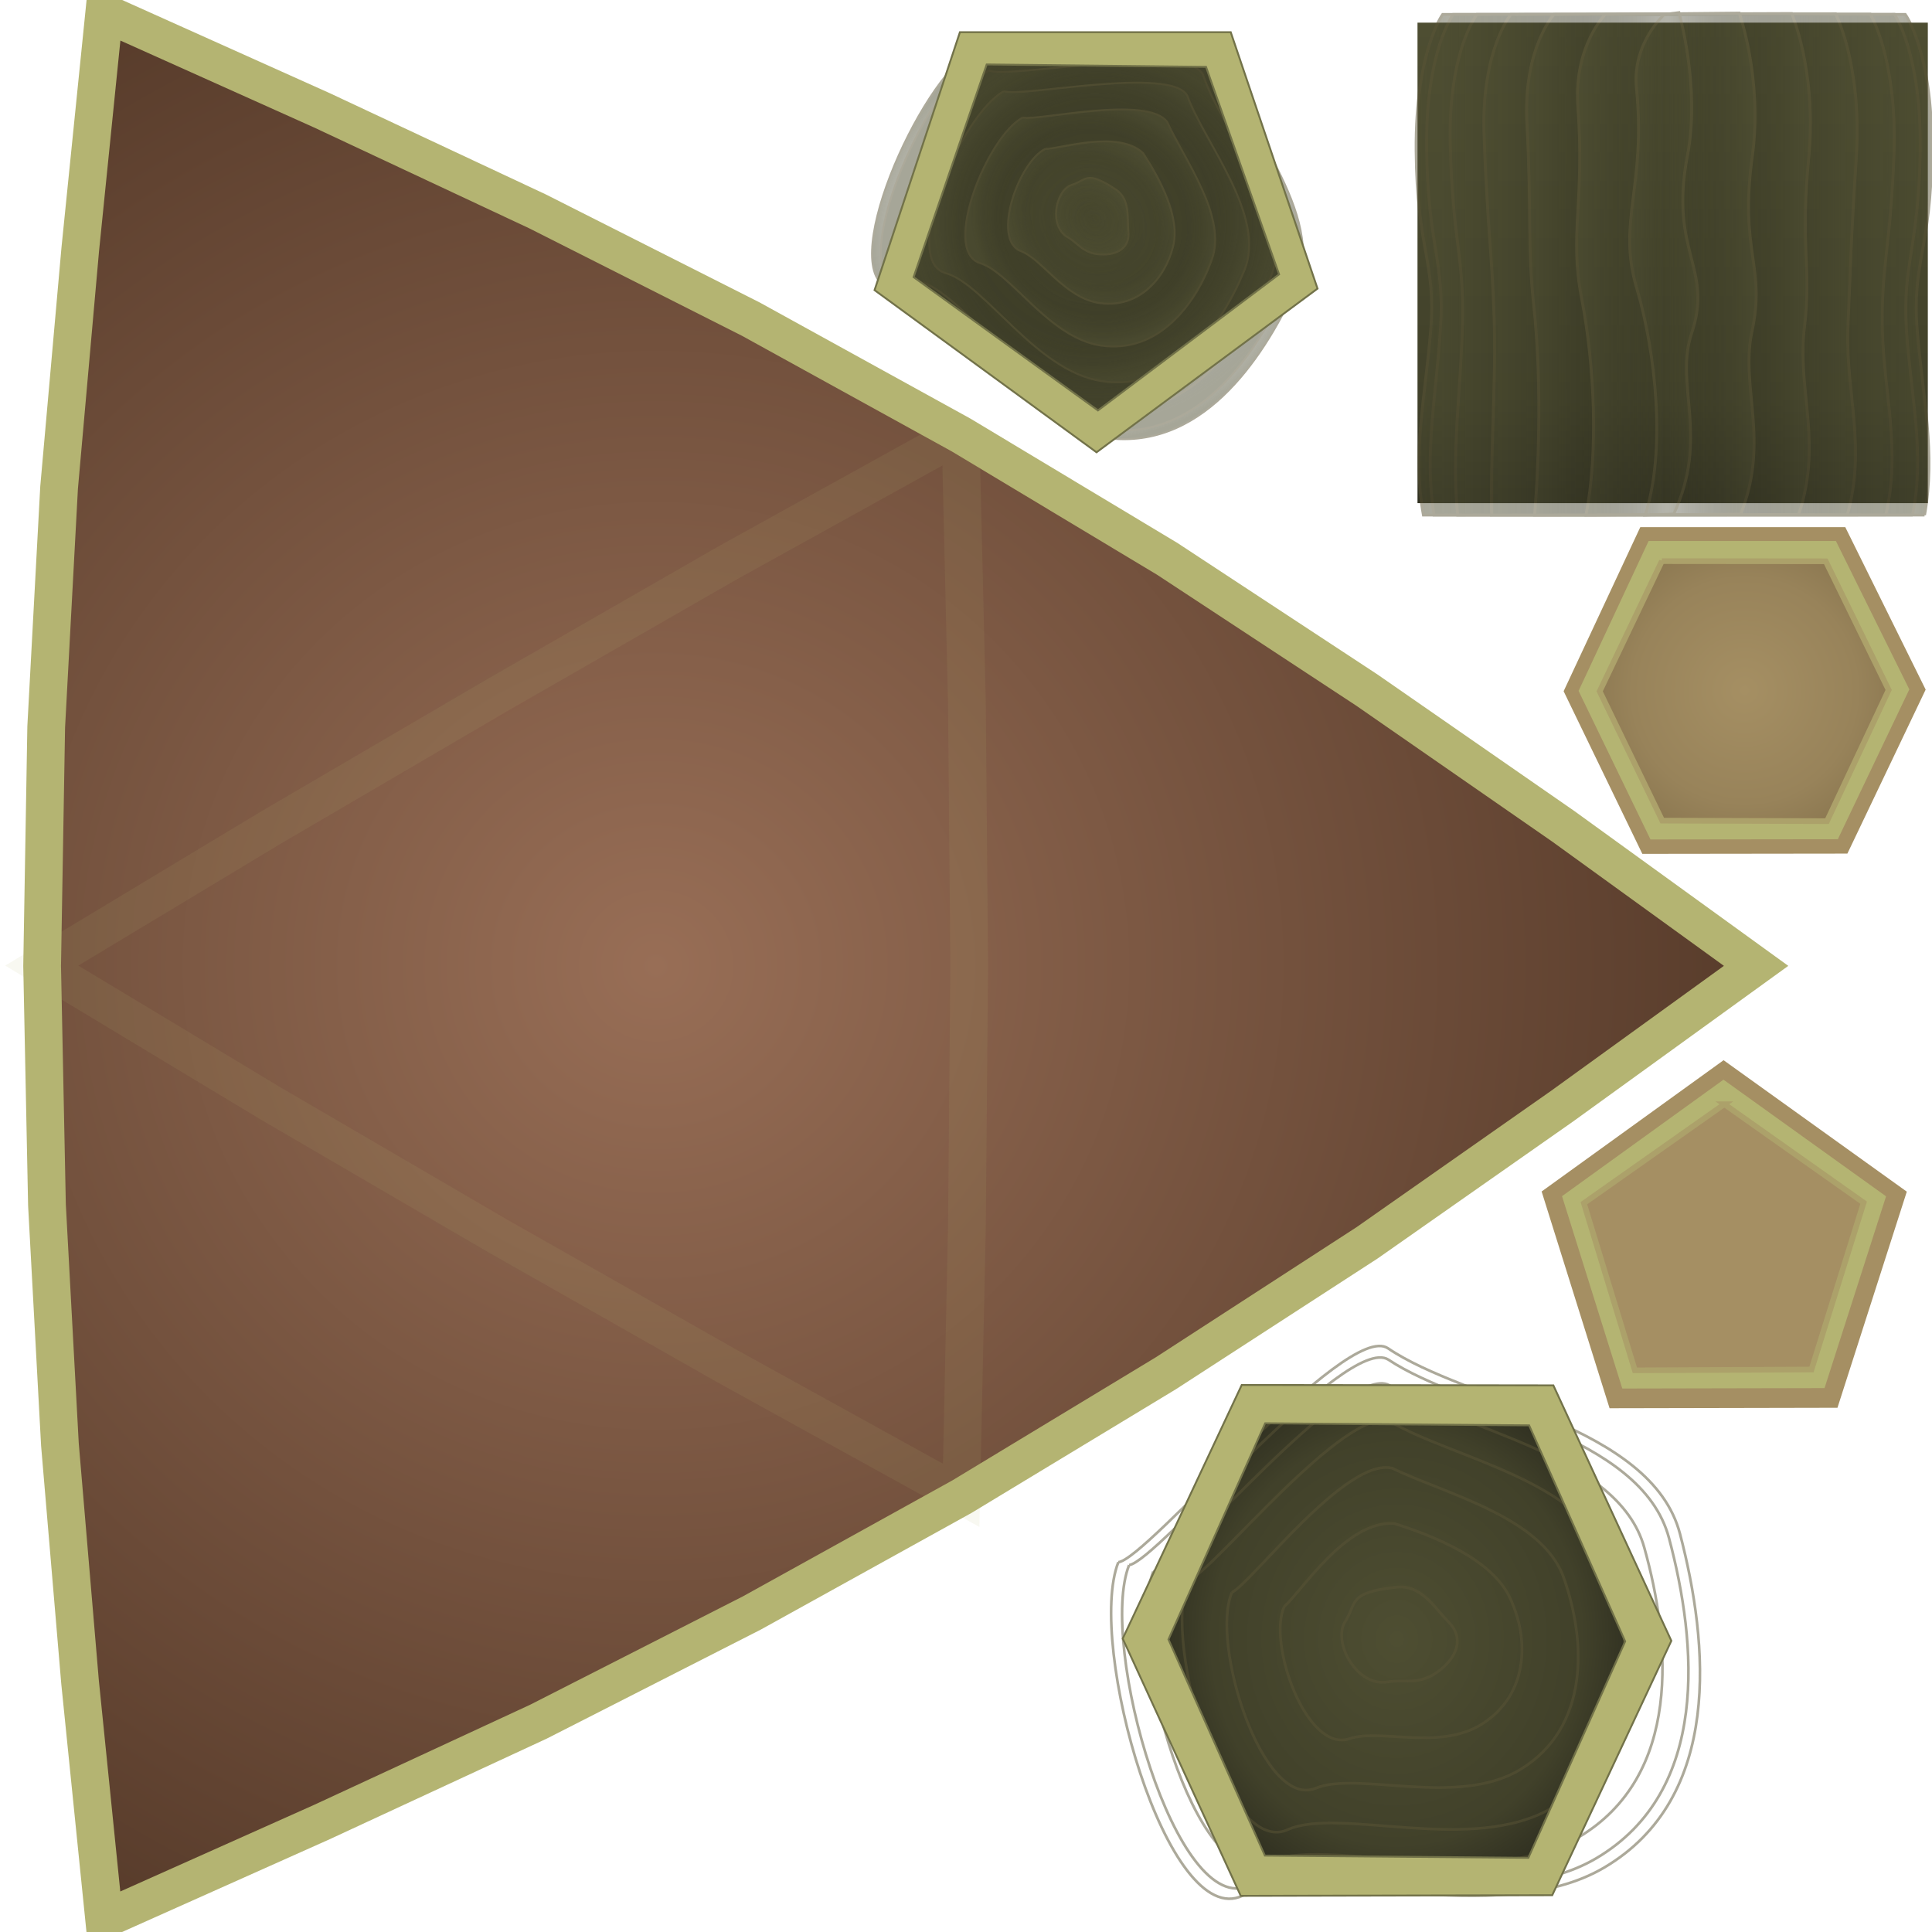 <?xml version="1.0" encoding="UTF-8" standalone="no"?>
<svg
   xmlns:dc="http://purl.org/dc/elements/1.1/"
   xmlns:cc="http://creativecommons.org/ns#"
   xmlns:rdf="http://www.w3.org/1999/02/22-rdf-syntax-ns#"
   xmlns:svg="http://www.w3.org/2000/svg"
   xmlns="http://www.w3.org/2000/svg"
   xmlns:xlink="http://www.w3.org/1999/xlink"
   xmlns:sodipodi="http://sodipodi.sourceforge.net/DTD/sodipodi-0.dtd"
   xmlns:inkscape="http://www.inkscape.org/namespaces/inkscape"
   inkscape:export-ydpi="45"
   inkscape:export-xdpi="45"
   inkscape:export-filename="/home/alex/Projects/Cargo/Game/Textures/Sphere.png"
   sodipodi:docname="Sphere.svg"
   inkscape:version="0.47pre4 r22446"
   id="svg2"
   version="1.1"
   viewBox="0 0 1024 1024"
   height="1024px"
   width="1024px">
  <sodipodi:namedview
     pagecolor="#ffffff"
     bordercolor="#666666"
     borderopacity="1"
     objecttolerance="10"
     gridtolerance="10"
     guidetolerance="10"
     inkscape:pageopacity="0"
     inkscape:pageshadow="2"
     inkscape:window-width="1680"
     inkscape:window-height="976"
     id="namedview138"
     showgrid="false"
     showguides="true"
     inkscape:guide-bbox="true"
     inkscape:snap-global="false"
     inkscape:zoom="1"
     inkscape:cx="669.88517"
     inkscape:cy="696.26895"
     inkscape:window-x="0"
     inkscape:window-y="25"
     inkscape:window-maximized="1"
     inkscape:current-layer="layer2">
    <sodipodi:guide
       orientation="0,1"
       position="736.136,512.218"
       id="guide3863" />
    <sodipodi:guide
       orientation="1,0"
       position="347.022,518.538"
       id="guide3865" />
  </sodipodi:namedview>
  <defs
     id="defs140">
    <linearGradient
       id="linearGradient13894">
      <stop
         style="stop-color:#49492e;stop-opacity:0.176;"
         offset="0"
         id="stop13896" />
      <stop
         style="stop-color:#46462d;stop-opacity:0.459;"
         offset="0.75"
         id="stop13898" />
      <stop
         style="stop-color:#4e4e32;stop-opacity:1;"
         offset="1"
         id="stop13900" />
    </linearGradient>
    <linearGradient
       id="linearGradient13884">
      <stop
         style="stop-color:#43432b;stop-opacity:0.176;"
         offset="0"
         id="stop13886" />
      <stop
         style="stop-color:#535335;stop-opacity:0.459;"
         offset="0.75"
         id="stop13888" />
      <stop
         style="stop-color:#4e4e32;stop-opacity:1;"
         offset="1"
         id="stop13890" />
    </linearGradient>
    <linearGradient
       id="linearGradient13306">
      <stop
         id="stop13308"
         offset="0"
         style="stop-color:#343421;stop-opacity:0.176;" />
      <stop
         id="stop13314"
         offset="0.75"
         style="stop-color:#373723;stop-opacity:0.459;" />
      <stop
         id="stop13316"
         offset="1"
         style="stop-color:#4e4e32;stop-opacity:1;" />
    </linearGradient>
    <linearGradient
       id="linearGradient13201">
      <stop
         id="stop13203"
         offset="0"
         style="stop-color:#4e4e32;stop-opacity:1;" />
      <stop
         style="stop-color:#46462d;stop-opacity:0.459;"
         offset="0.25"
         id="stop13205" />
      <stop
         style="stop-color:#44442b;stop-opacity:0.176;"
         offset="0.5"
         id="stop13207" />
      <stop
         id="stop13209"
         offset="0.75"
         style="stop-color:#44442b;stop-opacity:0.459;" />
      <stop
         id="stop13211"
         offset="1"
         style="stop-color:#4e4e32;stop-opacity:1;" />
    </linearGradient>
    <linearGradient
       id="linearGradient13187">
      <stop
         id="stop13189"
         offset="0"
         style="stop-color:#4e4e32;stop-opacity:1;" />
      <stop
         style="stop-color:#4e4e32;stop-opacity:0.459;"
         offset="0.25"
         id="stop13191" />
      <stop
         style="stop-color:#515133;stop-opacity:0.176;"
         offset="0.5"
         id="stop13193" />
      <stop
         id="stop13195"
         offset="0.75"
         style="stop-color:#49492e;stop-opacity:0.459;" />
      <stop
         id="stop13197"
         offset="1"
         style="stop-color:#4e4e32;stop-opacity:1;" />
    </linearGradient>
    <linearGradient
       id="linearGradient4604">
      <stop
         style="stop-color:#818153;stop-opacity:0.508;"
         offset="0"
         id="stop4606" />
      <stop
         id="stop4614"
         offset="0.5"
         style="stop-color:#4e4e32;stop-opacity:0.517;" />
      <stop
         style="stop-color:#6f6f47;stop-opacity:0.525;"
         offset="1"
         id="stop4608" />
    </linearGradient>
    <linearGradient
       id="linearGradient4459">
      <stop
         style="stop-color:#a58f63;stop-opacity:1;"
         offset="0"
         id="stop4461" />
      <stop
         id="stop4467"
         offset="0.717"
         style="stop-color:#98835a;stop-opacity:1;" />
      <stop
         style="stop-color:#8c7851;stop-opacity:1;"
         offset="1"
         id="stop4463" />
    </linearGradient>
    <linearGradient
       id="linearGradient4328">
      <stop
         style="stop-color:#4e4e32;stop-opacity:1;"
         offset="0"
         id="stop4330" />
      <stop
         id="stop4336"
         offset="0.778"
         style="stop-color:#41412a;stop-opacity:1;" />
      <stop
         style="stop-color:#303021;stop-opacity:1;"
         offset="1"
         id="stop4332" />
    </linearGradient>
    <linearGradient
       id="linearGradient3855">
      <stop
         style="stop-color:#986e56;stop-opacity:1;"
         offset="0"
         id="stop3857" />
      <stop
         style="stop-color:#583c2b;stop-opacity:1;"
         offset="1"
         id="stop3859" />
    </linearGradient>
    <inkscape:perspective
       sodipodi:type="inkscape:persp3d"
       inkscape:vp_x="0 : 512 : 1"
       inkscape:vp_y="0 : 1000 : 0"
       inkscape:vp_z="1024 : 512 : 1"
       inkscape:persp3d-origin="512 : 341.33333 : 1"
       id="perspective144" />
    <inkscape:perspective
       id="perspective3970"
       inkscape:persp3d-origin="0.5 : 0.33333333 : 1"
       inkscape:vp_z="1 : 0.5 : 1"
       inkscape:vp_y="0 : 1000 : 0"
       inkscape:vp_x="0 : 0.5 : 1"
       sodipodi:type="inkscape:persp3d" />
    <radialGradient
       inkscape:collect="always"
       xlink:href="#linearGradient3855-5"
       id="radialGradient3937"
       gradientUnits="userSpaceOnUse"
       gradientTransform="matrix(2.1847758e-8,1.241,-1.266,0,23.924,84.696)"
       cx="344.281"
       cy="515"
       fx="344.281"
       fy="515"
       r="460.872" />
    <linearGradient
       id="linearGradient3855-5">
      <stop
         style="stop-color:#986e56;stop-opacity:1;"
         offset="0"
         id="stop3857-5" />
      <stop
         style="stop-color:#583c2b;stop-opacity:1;"
         offset="1"
         id="stop3859-8" />
    </linearGradient>
    <radialGradient
       r="460.872"
       fy="511.677"
       fx="348.935"
       cy="511.677"
       cx="348.935"
       gradientTransform="matrix(-0.024,1.241,-1.246,-0.024,975.803,90.815)"
       gradientUnits="userSpaceOnUse"
       id="radialGradient3979"
       xlink:href="#linearGradient3855-5"
       inkscape:collect="always" />
    <inkscape:perspective
       id="perspective4051"
       inkscape:persp3d-origin="512 : 341.33333 : 1"
       inkscape:vp_z="1024 : 512 : 1"
       inkscape:vp_y="0 : 1000 : 0"
       inkscape:vp_x="0 : 512 : 1"
       sodipodi:type="inkscape:persp3d" />
    <inkscape:perspective
       id="perspective4155"
       inkscape:persp3d-origin="512 : 341.33333 : 1"
       inkscape:vp_z="1024 : 512 : 1"
       inkscape:vp_y="0 : 1000 : 0"
       inkscape:vp_x="0 : 512 : 1"
       sodipodi:type="inkscape:persp3d" />
    <inkscape:perspective
       id="perspective4208"
       inkscape:persp3d-origin="512 : 341.33333 : 1"
       inkscape:vp_z="1024 : 512 : 1"
       inkscape:vp_y="0 : 1000 : 0"
       inkscape:vp_x="0 : 512 : 1"
       sodipodi:type="inkscape:persp3d" />
    <inkscape:perspective
       id="perspective4269"
       inkscape:persp3d-origin="512 : 341.33333 : 1"
       inkscape:vp_z="1024 : 512 : 1"
       inkscape:vp_y="0 : 1000 : 0"
       inkscape:vp_x="0 : 512 : 1"
       sodipodi:type="inkscape:persp3d" />
    <inkscape:perspective
       id="perspective4301"
       inkscape:persp3d-origin="0.5 : 0.33333333 : 1"
       inkscape:vp_z="1 : 0.5 : 1"
       inkscape:vp_y="0 : 1000 : 0"
       inkscape:vp_x="0 : 0.5 : 1"
       sodipodi:type="inkscape:persp3d" />
    <inkscape:perspective
       id="perspective4301-3"
       inkscape:persp3d-origin="0.5 : 0.33333333 : 1"
       inkscape:vp_z="1 : 0.5 : 1"
       inkscape:vp_y="0 : 1000 : 0"
       inkscape:vp_x="0 : 0.5 : 1"
       sodipodi:type="inkscape:persp3d" />
    <inkscape:perspective
       id="perspective4348"
       inkscape:persp3d-origin="0.5 : 0.33333333 : 1"
       inkscape:vp_z="1 : 0.5 : 1"
       inkscape:vp_y="0 : 1000 : 0"
       inkscape:vp_x="0 : 0.5 : 1"
       sodipodi:type="inkscape:persp3d" />
    <inkscape:perspective
       id="perspective4373"
       inkscape:persp3d-origin="0.5 : 0.33333333 : 1"
       inkscape:vp_z="1 : 0.5 : 1"
       inkscape:vp_y="0 : 1000 : 0"
       inkscape:vp_x="0 : 0.5 : 1"
       sodipodi:type="inkscape:persp3d" />
    <linearGradient
       id="linearGradient4328-3">
      <stop
         style="stop-color:#4e4e32;stop-opacity:1;"
         offset="0"
         id="stop4330-2" />
      <stop
         id="stop4336-1"
         offset="0.778"
         style="stop-color:#41412a;stop-opacity:1;" />
      <stop
         style="stop-color:#303021;stop-opacity:1;"
         offset="1"
         id="stop4332-2" />
    </linearGradient>
    <radialGradient
       r="97.372"
       fy="114.352"
       fx="582.396"
       cy="114.352"
       cx="582.396"
       gradientTransform="matrix(1.177,0,0,1.114,-586.504,-46.07)"
       gradientUnits="userSpaceOnUse"
       id="radialGradient4383"
       xlink:href="#linearGradient4328-3"
       inkscape:collect="always" />
    <inkscape:perspective
       id="perspective4421"
       inkscape:persp3d-origin="0.5 : 0.33333333 : 1"
       inkscape:vp_z="1 : 0.5 : 1"
       inkscape:vp_y="0 : 1000 : 0"
       inkscape:vp_x="0 : 0.5 : 1"
       sodipodi:type="inkscape:persp3d" />
    <inkscape:perspective
       id="perspective4444"
       inkscape:persp3d-origin="0.5 : 0.33333333 : 1"
       inkscape:vp_z="1 : 0.5 : 1"
       inkscape:vp_y="0 : 1000 : 0"
       inkscape:vp_x="0 : 0.5 : 1"
       sodipodi:type="inkscape:persp3d" />
    <radialGradient
       inkscape:collect="always"
       xlink:href="#linearGradient4459"
       id="radialGradient4465"
       cx="924.441"
       cy="366.311"
       fx="924.441"
       fy="366.311"
       r="78.082"
       gradientTransform="matrix(0.569,-0.902,0.902,0.569,68.276,991.391)"
       gradientUnits="userSpaceOnUse" />
    <inkscape:perspective
       id="perspective4485"
       inkscape:persp3d-origin="0.5 : 0.33333333 : 1"
       inkscape:vp_z="1 : 0.5 : 1"
       inkscape:vp_y="0 : 1000 : 0"
       inkscape:vp_x="0 : 0.5 : 1"
       sodipodi:type="inkscape:persp3d" />
    <inkscape:perspective
       id="perspective4485-5"
       inkscape:persp3d-origin="0.5 : 0.33333333 : 1"
       inkscape:vp_z="1 : 0.5 : 1"
       inkscape:vp_y="0 : 1000 : 0"
       inkscape:vp_x="0 : 0.5 : 1"
       sodipodi:type="inkscape:persp3d" />
    <inkscape:perspective
       id="perspective4485-2"
       inkscape:persp3d-origin="0.5 : 0.33333333 : 1"
       inkscape:vp_z="1 : 0.5 : 1"
       inkscape:vp_y="0 : 1000 : 0"
       inkscape:vp_x="0 : 0.5 : 1"
       sodipodi:type="inkscape:persp3d" />
    <inkscape:perspective
       id="perspective4536"
       inkscape:persp3d-origin="0.5 : 0.33333333 : 1"
       inkscape:vp_z="1 : 0.5 : 1"
       inkscape:vp_y="0 : 1000 : 0"
       inkscape:vp_x="0 : 0.5 : 1"
       sodipodi:type="inkscape:persp3d" />
    <filter
       inkscape:collect="always"
       id="filter4563">
      <feGaussianBlur
         inkscape:collect="always"
         stdDeviation="1.779"
         id="feGaussianBlur4565" />
    </filter>
    <inkscape:perspective
       id="perspective4575"
       inkscape:persp3d-origin="0.5 : 0.33333333 : 1"
       inkscape:vp_z="1 : 0.5 : 1"
       inkscape:vp_y="0 : 1000 : 0"
       inkscape:vp_x="0 : 0.5 : 1"
       sodipodi:type="inkscape:persp3d" />
    <filter
       inkscape:collect="always"
       id="filter4592">
      <feGaussianBlur
         inkscape:collect="always"
         stdDeviation="1.741"
         id="feGaussianBlur4594" />
    </filter>
    <inkscape:perspective
       id="perspective9902"
       inkscape:persp3d-origin="0.5 : 0.33333333 : 1"
       inkscape:vp_z="1 : 0.5 : 1"
       inkscape:vp_y="0 : 1000 : 0"
       inkscape:vp_x="0 : 0.5 : 1"
       sodipodi:type="inkscape:persp3d" />
    <linearGradient
       id="linearGradient9886-9">
      <stop
         style="stop-color:#4e4e32;stop-opacity:1;"
         offset="0"
         id="stop9888-0" />
      <stop
         id="stop13174"
         offset="0.25"
         style="stop-color:#373723;stop-opacity:0.459;" />
      <stop
         id="stop13172"
         offset="0.5"
         style="stop-color:#343421;stop-opacity:0.175;" />
      <stop
         style="stop-color:#373723;stop-opacity:0.459;"
         offset="0.75"
         id="stop13176" />
      <stop
         style="stop-color:#4e4e32;stop-opacity:1;"
         offset="1"
         id="stop9890-0" />
    </linearGradient>
    <linearGradient
       gradientTransform="translate(-863.785,-6.179)"
       y2="139.839"
       x2="899.951"
       y1="139.839"
       x1="863.785"
       gradientUnits="userSpaceOnUse"
       id="linearGradient9911"
       xlink:href="#linearGradient9886-9"
       inkscape:collect="always" />
    <linearGradient
       y2="139.839"
       x2="899.951"
       y1="139.839"
       x1="863.785"
       gradientUnits="userSpaceOnUse"
       id="linearGradient13199"
       xlink:href="#linearGradient13187"
       inkscape:collect="always" />
    <linearGradient
       y2="139.964"
       x2="930.012"
       y1="139.964"
       x1="836.404"
       gradientUnits="userSpaceOnUse"
       id="linearGradient13213"
       xlink:href="#linearGradient13201"
       inkscape:collect="always" />
    <linearGradient
       y2="140.31"
       x2="1020.566"
       y1="140.31"
       x1="753.661"
       gradientUnits="userSpaceOnUse"
       id="linearGradient13215"
       xlink:href="#linearGradient9886-9"
       inkscape:collect="always" />
    <linearGradient
       y2="140.287"
       x2="1014.593"
       y1="140.287"
       x1="765.376"
       gradientUnits="userSpaceOnUse"
       id="linearGradient13217"
       xlink:href="#linearGradient9886-9"
       inkscape:collect="always" />
    <linearGradient
       y2="140.237"
       x2="1001.194"
       y1="140.237"
       x1="771.196"
       gradientUnits="userSpaceOnUse"
       id="linearGradient13219"
       xlink:href="#linearGradient9886-9"
       inkscape:collect="always" />
    <linearGradient
       y2="140.165"
       x2="982.065"
       y1="140.165"
       x1="788.589"
       gradientUnits="userSpaceOnUse"
       id="linearGradient13221"
       xlink:href="#linearGradient9886-9"
       inkscape:collect="always" />
    <linearGradient
       y2="140.073"
       x2="957.968"
       y1="140.073"
       x1="810.608"
       gradientUnits="userSpaceOnUse"
       id="linearGradient13223"
       xlink:href="#linearGradient9886-9"
       inkscape:collect="always" />
    <linearGradient
       y2="3.094"
       x2="887.354"
       y1="270.34"
       x1="887.354"
       gradientTransform="matrix(1,0,0,0.953,-0.806,-269.623)"
       gradientUnits="userSpaceOnUse"
       id="linearGradient13225"
       xlink:href="#linearGradient4328-3"
       inkscape:collect="always" />
    <inkscape:perspective
       sodipodi:type="inkscape:persp3d"
       inkscape:vp_x="0 : 0.5 : 1"
       inkscape:vp_y="0 : 1000 : 0"
       inkscape:vp_z="1 : 0.5 : 1"
       inkscape:persp3d-origin="0.5 : 0.33333333 : 1"
       id="perspective13266" />
    <radialGradient
       r="97.372"
       fy="114.352"
       fx="582.396"
       cy="114.352"
       cx="582.396"
       gradientTransform="matrix(1.211,0,0,1.146,-122.674,-16.444)"
       gradientUnits="userSpaceOnUse"
       id="radialGradient13285"
       xlink:href="#linearGradient4328"
       inkscape:collect="always" />
    <radialGradient
       r="97.372"
       fy="791.151"
       fx="716.555"
       cy="791.151"
       cx="716.555"
       gradientTransform="matrix(1.297,-9.018938e-8,1.0022575e-7,1.441,-189.011,-271.282)"
       gradientUnits="userSpaceOnUse"
       id="radialGradient13290"
       xlink:href="#linearGradient4328-3"
       inkscape:collect="always" />
    <radialGradient
       gradientUnits="userSpaceOnUse"
       gradientTransform="matrix(1,0,0,0.926,0,9.112)"
       r="114.711"
       fy="123.903"
       fx="576.424"
       cy="123.903"
       cx="576.424"
       id="radialGradient13302"
       xlink:href="#linearGradient13306"
       inkscape:collect="always" />
    <radialGradient
       gradientUnits="userSpaceOnUse"
       gradientTransform="matrix(0.984,0.845,-0.674,0.785,84.327,-465.295)"
       r="19.713"
       fy="111.489"
       fx="578.957"
       cy="111.489"
       cx="578.957"
       id="radialGradient13304"
       xlink:href="#linearGradient13306"
       inkscape:collect="always" />
    <radialGradient
       inkscape:collect="always"
       xlink:href="#linearGradient13306"
       id="radialGradient13840"
       gradientUnits="userSpaceOnUse"
       gradientTransform="matrix(1,0,0,0.926,0,9.112)"
       cx="576.424"
       cy="123.903"
       fx="576.424"
       fy="123.903"
       r="114.711" />
    <radialGradient
       inkscape:collect="always"
       xlink:href="#linearGradient13306"
       id="radialGradient13842"
       gradientUnits="userSpaceOnUse"
       gradientTransform="matrix(1,0,0,0.926,0,9.112)"
       cx="576.424"
       cy="123.903"
       fx="576.424"
       fy="123.903"
       r="114.711" />
    <radialGradient
       inkscape:collect="always"
       xlink:href="#linearGradient13306"
       id="radialGradient13844"
       gradientUnits="userSpaceOnUse"
       gradientTransform="matrix(1,0,0,0.926,0,9.112)"
       cx="576.424"
       cy="123.903"
       fx="576.424"
       fy="123.903"
       r="114.711" />
    <radialGradient
       inkscape:collect="always"
       xlink:href="#linearGradient13306"
       id="radialGradient13846"
       gradientUnits="userSpaceOnUse"
       gradientTransform="matrix(1,0,0,0.926,0,9.112)"
       cx="576.424"
       cy="123.903"
       fx="576.424"
       fy="123.903"
       r="114.711" />
    <radialGradient
       inkscape:collect="always"
       xlink:href="#linearGradient13306"
       id="radialGradient13848"
       gradientUnits="userSpaceOnUse"
       gradientTransform="matrix(1,0,0,0.926,0,9.112)"
       cx="576.424"
       cy="123.903"
       fx="576.424"
       fy="123.903"
       r="114.711" />
    <radialGradient
       inkscape:collect="always"
       xlink:href="#linearGradient13306"
       id="radialGradient13851"
       gradientUnits="userSpaceOnUse"
       gradientTransform="matrix(1,0,0,0.926,0,9.112)"
       cx="576.424"
       cy="123.903"
       fx="576.424"
       fy="123.903"
       r="114.711" />
    <radialGradient
       inkscape:collect="always"
       xlink:href="#linearGradient13306"
       id="radialGradient13854"
       gradientUnits="userSpaceOnUse"
       gradientTransform="matrix(1,0,0,0.926,0,9.112)"
       cx="576.424"
       cy="123.903"
       fx="576.424"
       fy="123.903"
       r="114.711" />
    <radialGradient
       inkscape:collect="always"
       xlink:href="#linearGradient13306"
       id="radialGradient13857"
       gradientUnits="userSpaceOnUse"
       gradientTransform="matrix(1,0,0,0.926,0,9.112)"
       cx="576.424"
       cy="123.903"
       fx="576.424"
       fy="123.903"
       r="114.711" />
    <radialGradient
       inkscape:collect="always"
       xlink:href="#linearGradient13306"
       id="radialGradient13860"
       gradientUnits="userSpaceOnUse"
       gradientTransform="matrix(1,0,0,0.926,0,9.112)"
       cx="576.424"
       cy="123.903"
       fx="576.424"
       fy="123.903"
       r="114.711" />
    <radialGradient
       inkscape:collect="always"
       xlink:href="#linearGradient13306"
       id="radialGradient13863"
       gradientUnits="userSpaceOnUse"
       gradientTransform="matrix(1,0,0,0.926,0,9.112)"
       cx="576.424"
       cy="123.903"
       fx="576.424"
       fy="123.903"
       r="114.711" />
    <radialGradient
       inkscape:collect="always"
       xlink:href="#linearGradient13306"
       id="radialGradient13904"
       gradientUnits="userSpaceOnUse"
       gradientTransform="matrix(1,0,0,0.926,0,9.112)"
       cx="576.424"
       cy="123.903"
       fx="576.424"
       fy="123.903"
       r="114.711" />
    <radialGradient
       inkscape:collect="always"
       xlink:href="#linearGradient13306"
       id="radialGradient13906"
       gradientUnits="userSpaceOnUse"
       gradientTransform="matrix(0.689,0.591,-0.611,0.712,255.088,-304.773)"
       cx="575.998"
       cy="112.39"
       fx="575.998"
       fy="112.39"
       r="114.711" />
    <radialGradient
       inkscape:collect="always"
       xlink:href="#linearGradient13306"
       id="radialGradient13908"
       gradientUnits="userSpaceOnUse"
       gradientTransform="matrix(0.662,0.505,-0.515,0.675,258.792,-251.038)"
       cx="574.784"
       cy="113.692"
       fx="574.784"
       fy="113.692"
       r="114.711" />
    <radialGradient
       inkscape:collect="always"
       xlink:href="#linearGradient13306"
       id="radialGradient13910"
       gradientUnits="userSpaceOnUse"
       gradientTransform="matrix(0.593,0.437,-0.44,0.597,288.796,-202.05)"
       cx="573.361"
       cy="111.4"
       fx="573.361"
       fy="111.4"
       r="114.711" />
    <radialGradient
       inkscape:collect="always"
       xlink:href="#linearGradient13306"
       id="radialGradient13912"
       gradientUnits="userSpaceOnUse"
       gradientTransform="matrix(0.446,0.388,-0.359,0.413,362.218,-160.391)"
       cx="582.214"
       cy="117.446"
       fx="582.214"
       fy="117.446"
       r="114.711" />
    <radialGradient
       inkscape:collect="always"
       xlink:href="#linearGradient13894"
       id="radialGradient13914"
       gradientUnits="userSpaceOnUse"
       gradientTransform="matrix(0.318,0.307,-0.257,0.266,423.71,-88.815)"
       cx="571.725"
       cy="100.981"
       fx="571.725"
       fy="100.981"
       r="114.711" />
    <radialGradient
       inkscape:collect="always"
       xlink:href="#linearGradient13884"
       id="radialGradient13916"
       gradientUnits="userSpaceOnUse"
       gradientTransform="matrix(0.984,0.845,-0.674,0.785,84.327,-465.295)"
       cx="578.957"
       cy="111.489"
       fx="578.957"
       fy="111.489"
       r="19.713" />
  </defs>
  <desc
     id="desc4">UV-Map from Object: Sphere_Basic. Exported from Blender3D with UV Exportscript</desc>
  <g
     inkscape:groupmode="layer"
     id="layer2"
     inkscape:label="Layer"
     style="display:inline">
    <path
       sodipodi:nodetypes="ccccccc"
       id="path4541"
       d="m 869.386,279.399 -40.631,86.965 41.711,86.193 108.691,-0.135 41.482,-86.916 -42.596,-86.095 -108.656,-0.012 z"
       style="color:#000000;fill:#a58f63;fill-opacity:1;fill-rule:nonzero;stroke:none;stroke-width:6;marker:none;visibility:visible;display:inline;overflow:visible;enable-background:accumulate" />
    <path
       sodipodi:nodetypes="cccccc"
       id="path4526"
       d="m 913.538,561.933 -96.443,69.581 36.006,114.883 120.793,-0.248 36.751,-114.548 -97.107,-69.668 z"
       style="color:#000000;fill:#a58f63;fill-opacity:1;fill-rule:nonzero;stroke:none;stroke-width:6;marker:none;visibility:visible;display:inline;overflow:visible;enable-background:accumulate" />
    <use
       x="0"
       y="0"
       xlink:href="#path3081"
       id="use3933"
       transform="translate(975.754,0)"
       width="1024"
       height="1024"
       style="color:#000000;fill:url(#radialGradient3937);fill-opacity:1;fill-rule:nonzero;stroke:none;stroke-width:1px;marker:none;visibility:visible;display:inline;overflow:visible;enable-background:accumulate" />
    <path
       style="fill-opacity:1"
       d="m -920.489,6.698 115.314,51.762 114.422,53.621 112.994,57.086 111.382,61.38 109.267,65.647 105.751,69.512 104.154,72.239 102.224,73.981 -102.815,74.349 -103.406,72.477 -106.614,69.103 -108.134,65.434 -111.364,61.654 -112.936,57.528 -114.873,53.247 -115.426,51.582 -12.773,-125.746 -10.668,-125.922 -6.87,-126.975 -2.563,-126.631 2.162,-126.755 6.829,-126.845 11.223,-126.32 12.72,-125.41 z"
       id="path3081"
       sodipodi:nodetypes="ccccccccccccccccccccccccc" />
    <path
       style="opacity:0.1;color:#000000;fill:none;stroke:#b4b472;stroke-width:20;stroke-linecap:butt;stroke-linejoin:miter;stroke-miterlimit:4;stroke-opacity:1;stroke-dasharray:none;stroke-dashoffset:0;marker:none;visibility:visible;display:inline;overflow:visible;enable-background:accumulate"
       d="m 509.111,229.975 -123.573,68.424 -121.001,69.482 -121.032,70.805 -121.373,73.097 121.227,73.026 120.319,70.176 121.187,68.787 124.596,68.787 3.006,-141.775 1.24,-139.002 -1.24,-139.653 -3.356,-142.154 z"
       id="path4411" />
    <use
       style="color:#000000;fill:none;stroke:#b4b472;stroke-width:20;stroke-linecap:butt;stroke-linejoin:miter;stroke-miterlimit:4;stroke-opacity:1;stroke-dasharray:none;stroke-dashoffset:0;marker:none;visibility:visible;display:inline;overflow:visible;enable-background:accumulate"
       height="1024"
       width="1024"
       transform="translate(975.754,0)"
       id="use3999"
       xlink:href="#path3081"
       y="0"
       x="0" />
    <path
       style="color:#000000;fill:#b4b472;fill-opacity:1;fill-rule:nonzero;stroke:none;stroke-width:6;marker:none;visibility:visible;display:inline;overflow:visible;filter:url(#filter4563);enable-background:accumulate"
       d="m 913.558,567.373 -90.754,65.477 33.882,108.107 113.668,-0.234 34.584,-107.791 -91.379,-65.559 z"
       id="path4291"
       sodipodi:nodetypes="cccccc"
       transform="matrix(0.943,0,0,0.943,51.998,37.221)" />
    <path
       style="color:#000000;fill:#b4b472;fill-opacity:1;fill-rule:nonzero;stroke:none;stroke-width:6;marker:none;visibility:visible;display:inline;overflow:visible;filter:url(#filter4592);enable-background:accumulate"
       d="m 871.95,283.413 -38.748,82.934 39.778,82.197 103.652,-0.129 39.559,-82.887 -40.621,-82.103 -103.619,-0.012 z"
       id="path4306"
       sodipodi:nodetypes="ccccccc"
       transform="matrix(0.958,0,0,0.958,38.472,15.227)" />
    <path
       style="fill:url(#radialGradient13285);fill-opacity:1;stroke:#000000;stroke-width:1px;stroke-linecap:butt;stroke-linejoin:miter;stroke-opacity:0.509"
       d="M 521.292,31.48 481.391,147.496 581.972,220.206 680.766,145.965 640.913,32.807 521.292,31.48 z"
       id="path4326" />
    <path
       style="color:#000000;fill:url(#radialGradient13290);fill-opacity:1;fill-rule:nonzero;stroke:#000000;stroke-width:1px;stroke-linecap:butt;stroke-linejoin:miter;stroke-miterlimit:4;stroke-opacity:0.509;stroke-dasharray:none;stroke-dashoffset:0;marker:none;visibility:visible;display:inline;overflow:visible;enable-background:accumulate"
       d="m 668.133,750.375 -53.012,118.518 52.852,118.57 144.524,1.215 53.076,-118.707 -52.659,-118.467 -144.78,-1.129 z"
       id="path4363" />
    <rect
       transform="scale(1,-1)"
       style="color:#000000;fill:url(#linearGradient13225);fill-opacity:1;fill-rule:nonzero;stroke:none;stroke-width:1px;marker:none;visibility:visible;display:inline;overflow:visible;enable-background:accumulate"
       id="rect4407"
       width="270.485"
       height="254.668"
       x="751.306"
       y="-266.674" />
    <path
       style="fill:#a58f63;fill-opacity:1;stroke:#aca16a;stroke-width:3;stroke-linecap:butt;stroke-linejoin:miter;stroke-miterlimit:4;stroke-opacity:1;stroke-dasharray:none"
       d="m 913.932,585.256 -74.449,52.452 27.044,88.604 93.604,-0.444 27.636,-88.429 -73.835,-52.183 z"
       id="path4434" />
    <path
       style="color:#000000;fill:url(#radialGradient4465);fill-opacity:1;fill-rule:nonzero;stroke:#aca16a;stroke-width:3;stroke-linecap:butt;stroke-linejoin:miter;stroke-miterlimit:4;stroke-opacity:1;stroke-dasharray:none;stroke-dashoffset:0;marker:none;visibility:visible;display:inline;overflow:visible;enable-background:accumulate"
       d="m 880.813,297.407 -32.954,69.011 33.156,68.531 87.341,0.265 32.668,-69.531 -33.334,-68.192 -86.876,-0.083 z"
       id="path4449" />
    <g
       transform="matrix(1.028,0,0,1,-24.713,0)"
       style="opacity:0.5;stroke:#5a5436;stroke-width:1.48;stroke-miterlimit:4;stroke-opacity:1;stroke-dasharray:none"
       id="g13178">
      <path
         sodipodi:nodetypes="ccssccssc"
         d="m 1016.308,272.998 -258.389,0 c -5.811,-32.856 0.93,-62.173 3.781,-97.989 2.851,-35.816 -7.144,-42.579 -7.532,-95.112 -0.387,-52.533 13.699,-72.276 13.699,-72.276 0,0 238.491,0 238.491,0 0,0 14.087,19.743 13.699,72.276 -0.387,52.533 -10.383,59.296 -7.532,95.112 2.851,35.816 9.593,65.133 3.781,97.989 z"
         style="color:#000000;fill:url(#linearGradient13215);fill-opacity:1;fill-rule:nonzero;stroke:#5a5436;stroke-width:1.48;stroke-linecap:butt;stroke-linejoin:miter;stroke-miterlimit:4;stroke-opacity:1;stroke-dasharray:none;stroke-dashoffset:0;marker:none;visibility:visible;display:inline;overflow:visible;enable-background:accumulate"
         id="path9704" />
      <path
         style="color:#000000;fill:url(#linearGradient13217);fill-opacity:1;fill-rule:nonzero;stroke:#5a5436;stroke-width:1.48;stroke-linecap:butt;stroke-linejoin:miter;stroke-miterlimit:4;stroke-opacity:1;stroke-dasharray:none;stroke-dashoffset:0;marker:none;visibility:visible;display:inline;overflow:visible;enable-background:accumulate"
         d="m 1010.16,272.971 c 0,0 -246.806,0.028 -246.806,0.028 -5.02,-32.899 1.152,-63.304 3.394,-99.058 2.235,-35.776 -6.567,-43.099 -7.177,-95.621 -0.479,-51.17 13.733,-70.698 13.733,-70.698 0,0 227.508,-0.045 227.508,-0.045 0,0 13.947,20.688 13.257,72.438 -0.829,52.49 -9.244,59.302 -7.073,95.077 2.29,35.41 9.582,64.642 3.165,97.88 0,0 0,0 0,0"
         id="path12800" />
      <path
         style="color:#000000;fill:url(#linearGradient13219);fill-opacity:1;fill-rule:nonzero;stroke:#5a5436;stroke-width:1.48;stroke-linecap:butt;stroke-linejoin:miter;stroke-miterlimit:4;stroke-opacity:1;stroke-dasharray:none;stroke-dashoffset:0;marker:none;visibility:visible;display:inline;overflow:visible;enable-background:accumulate"
         d="m 996.332,272.909 c 0,0 -220.754,0.089 -220.754,0.089 -3.24,-32.996 1.651,-65.848 2.522,-101.463 0.85,-35.688 -5.271,-44.269 -6.38,-96.765 -0.684,-48.104 13.807,-67.149 13.807,-67.149 0,0 202.807,-0.146 202.807,-0.146 0,0 13.634,22.811 12.263,72.8 -1.822,52.394 -6.681,59.317 -6.042,94.999 1.028,34.497 9.559,63.536 1.777,97.634 0,0 0,0 0,0"
         id="path12802" />
      <path
         style="color:#000000;fill:url(#linearGradient13221);fill-opacity:1;fill-rule:nonzero;stroke:#5a5436;stroke-width:1.48;stroke-linecap:butt;stroke-linejoin:miter;stroke-miterlimit:4;stroke-opacity:1;stroke-dasharray:none;stroke-dashoffset:0;marker:none;visibility:visible;display:inline;overflow:visible;enable-background:accumulate"
         d="m 976.509,272.82 c 0,0 -183.409,0.178 -183.409,0.178 -0.689,-33.136 2.367,-69.494 1.272,-104.911 -1.136,-35.561 -3.412,-45.946 -5.237,-98.405 -0.979,-43.708 13.914,-62.062 13.914,-62.062 0,0 167.398,-0.29 167.398,-0.29 0,0 13.185,25.856 10.837,73.32 -3.246,52.257 -3.007,59.337 -4.565,94.888 -0.782,33.188 9.526,61.952 -0.211,97.282 0,0 0,0 0,0"
         id="path12804" />
      <path
         style="color:#000000;fill:url(#linearGradient13223);fill-opacity:1;fill-rule:nonzero;stroke:#5a5436;stroke-width:1.48;stroke-linecap:butt;stroke-linejoin:miter;stroke-miterlimit:4;stroke-opacity:1;stroke-dasharray:none;stroke-dashoffset:0;marker:none;visibility:visible;display:inline;overflow:visible;enable-background:accumulate"
         d="m 951.405,272.708 c 0,0 -136.112,0.29 -136.112,0.29 2.543,-33.312 3.273,-74.112 -0.31,-109.277 -3.651,-35.401 -1.057,-48.071 -3.79,-100.482 -1.352,-38.141 14.049,-55.619 14.049,-55.619 0,0 122.553,-0.473 122.553,-0.473 0,0 12.617,29.711 9.032,73.978 -5.049,52.083 1.645,59.363 -2.693,94.747 -3.074,31.53 9.484,59.946 -2.729,96.835 0,0 10e-6,0 10e-6,0"
         id="path12806" />
      <path
         style="color:#000000;fill:url(#linearGradient13213);fill-opacity:1;fill-rule:nonzero;stroke:#5a5436;stroke-width:1.48;stroke-linecap:butt;stroke-linejoin:miter;stroke-miterlimit:4;stroke-opacity:1;stroke-dasharray:none;stroke-dashoffset:0;marker:none;visibility:visible;display:inline;overflow:visible;enable-background:accumulate"
         d="m 921.463,272.574 c 0,0 -79.703,0.424 -79.703,0.424 6.397,-33.523 4.354,-79.619 -2.198,-114.484 -6.651,-35.209 1.751,-50.604 -2.064,-102.959 -1.797,-31.502 14.211,-47.934 14.211,-47.934 0,0 69.068,-0.691 69.068,-0.691 0,0 11.938,34.31 6.879,74.763 -7.199,51.875 7.194,59.394 -0.461,94.578 -5.807,29.553 9.433,57.553 -5.733,96.303 0,0 10e-6,0 10e-6,0"
         id="path12808" />
      <path
         id="path9884"
         style="fill:url(#linearGradient13199);fill-opacity:1;stroke:#5a5436;stroke-width:1.48;stroke-linecap:butt;stroke-linejoin:miter;stroke-miterlimit:4;stroke-opacity:1;stroke-dasharray:none"
         d="m 887.001,272.42 -14.776,0.579 c 10.832,-33.765 5.598,-85.959 -4.37,-120.477 -10.104,-34.989 4.983,-53.52 -0.077,-105.81 -2.309,-23.861 14.397,-39.09 14.397,-39.09 0,0 7.508,-0.943 7.508,-0.943 0,0 11.158,39.602 4.401,75.666 -9.674,51.636 13.58,59.429 2.108,94.384 -8.953,27.277 9.376,54.798 -9.19,95.691 z"
         sodipodi:nodetypes="ccssccssc" />
    </g>
    <g
       id="g13865"
       style="opacity:0.5;stroke:#5a5436;stroke-opacity:1"
       transform="translate(-0.031,3.109)">
      <path
         style="fill:url(#radialGradient13904);fill-opacity:1;stroke:#5a5436;stroke-width:1px;stroke-linecap:butt;stroke-linejoin:miter;stroke-opacity:1"
         d="m 516.268,23.095 c -29.083,16.182 -74.544,119.624 -43.81,127.025 27.447,6.61 65.398,71.248 111.925,78.643 51.516,8.187 84.377,-40.222 102.304,-78.97 C 704.615,111.045 656.248,60.123 646.209,25.574 640.891,7.276 525.297,29.24 516.268,23.095 z"
         id="path13292"
         sodipodi:nodetypes="cssssc" />
      <path
         id="path13437"
         d="m 518.712,26.516 c -28.088,15.563 -71.568,114.968 -41.809,122.299 26.412,6.452 62.677,68.265 107.412,75.336 49.506,7.827 81.125,-38.475 98.161,-75.781 17.042,-37.246 -28.936,-86.234 -38.877,-119.389 -5.822,-17.925 -115.886,3.271 -124.886,-2.464 0,0 0,0 0,0"
         style="fill:url(#radialGradient13906);fill-opacity:1;stroke:#5a5436;stroke-width:1px;stroke-linecap:butt;stroke-linejoin:miter;stroke-opacity:1" />
      <path
         id="path13439"
         d="M 524.208,34.208 C 498.355,48.378 459.333,138.704 486.898,145.876 c 24.084,6.097 56.558,61.556 97.26,67.899 44.986,7.017 73.813,-34.549 88.844,-68.609 15.05,-33.868 -25.554,-78.505 -35.275,-108.526 -6.957,-17.087 -104.582,2.382 -113.519,-2.432 0,0 0,0 0,0"
         style="fill:url(#radialGradient13908);fill-opacity:1;stroke:#5a5436;stroke-width:1px;stroke-linecap:butt;stroke-linejoin:miter;stroke-opacity:1" />
      <path
         id="path13441"
         d="m 532.086,45.235 c -22.647,12.173 -55.28,89.484 -30.859,96.429 20.748,5.588 47.785,51.938 82.707,57.237 38.505,5.857 63.33,-28.919 75.488,-58.328 12.195,-29.026 -20.706,-67.426 -30.111,-92.953 -8.584,-15.884 -88.378,1.107 -97.225,-2.385 0,0 0,0 0,0"
         style="fill:url(#radialGradient13910);fill-opacity:1;stroke:#5a5436;stroke-width:1px;stroke-linecap:butt;stroke-linejoin:miter;stroke-opacity:1" />
      <path
         id="path13443"
         d="m 542.064,59.2 c -18.588,9.644 -43.129,70.472 -22.69,77.129 16.523,4.943 36.676,39.757 64.277,43.735 30.298,4.387 50.054,-21.79 58.572,-45.307 8.579,-22.893 -14.566,-53.395 -23.571,-73.231 -10.645,-14.361 -67.857,-0.507 -76.589,-2.326 0,0 0,0 0,0"
         style="fill:url(#radialGradient13912);fill-opacity:1;stroke:#5a5436;stroke-width:1px;stroke-linecap:butt;stroke-linejoin:miter;stroke-opacity:1" />
      <path
         id="path13445"
         d="m 553.964,75.856 c -13.747,6.628 -28.637,47.797 -12.946,54.111 11.483,4.174 23.426,25.229 42.296,27.632 20.51,2.635 34.22,-13.287 38.398,-29.777 4.267,-15.579 -7.243,-36.661 -15.771,-49.71 -13.103,-12.545 -43.381,-2.432 -51.976,-2.256 0,0 0,0 0,0"
         style="fill:url(#radialGradient13914);fill-opacity:1;stroke:#5a5436;stroke-width:1px;stroke-linecap:butt;stroke-linejoin:miter;stroke-opacity:1" />
      <path
         sodipodi:nodetypes="cssssc"
         id="path13294"
         d="m 567.661,95.026 c -8.175,3.157 -11.956,21.699 -1.731,27.617 5.683,3.289 8.175,8.508 16.996,9.097 9.243,0.617 15.995,-3.5 15.177,-11.903 -0.697,-7.16 1.186,-17.4 -6.794,-22.636 -15.931,-10.454 -15.21,-4.647 -23.647,-2.175 z"
         style="fill:url(#radialGradient13916);fill-opacity:1;stroke:#5a5436;stroke-width:1px;stroke-linecap:butt;stroke-linejoin:miter;stroke-opacity:1" />
    </g>
    <path
       id="path4316"
       d="M 508.781 17.062 L 463.531 153.781 L 581.188 239.719 L 698.312 152.969 L 652.312 17.062 L 508.781 17.062 z M 522.969 34.156 L 639.219 35.438 L 677.938 145.406 L 581.938 217.531 L 484.219 146.875 L 522.969 34.156 z "
       style="color:#000000;fill:#b4b472;fill-opacity:1;fill-rule:nonzero;stroke:#727249;stroke-width:1px;stroke-linecap:butt;stroke-linejoin:miter;stroke-miterlimit:4;stroke-opacity:1;stroke-dasharray:none;stroke-dashoffset:0;marker:none;visibility:visible;display:inline;overflow:visible;enable-background:accumulate" />
    <use
       x="0"
       y="0"
       xlink:href="#g13865"
       id="use13902"
       transform="matrix(1.083,-0.893,0.893,1.083,10.255,1260.61)"
       width="1024"
       height="1024" />
    <path
       id="path4353"
       d="M 658.156 734.062 L 595.062 868.5 L 657.625 1004.844 L 822.719 1004.5 L 885.844 869.656 L 823.312 734.281 L 658.156 734.062 z M 670.562 754.375 L 810.469 755.469 L 861.375 869.969 L 810.062 984.688 L 670.406 983.5 L 619.312 868.906 L 670.562 754.375 z "
       style="color:#000000;fill:#b4b472;fill-opacity:1;fill-rule:nonzero;stroke:#727249;stroke-width:1px;stroke-linecap:butt;stroke-linejoin:miter;stroke-miterlimit:4;stroke-opacity:1;stroke-dasharray:none;stroke-dashoffset:0;marker:none;visibility:visible;display:inline;overflow:visible;enable-background:accumulate" />
  </g>
  <g
     style="display:none"
     inkscape:label="Specular"
     id="layer3"
     inkscape:groupmode="layer">
    <use
       style="color:#000000;fill:#000000;fill-opacity:1;fill-rule:nonzero;stroke:none;stroke-width:1px;marker:none;visibility:visible;display:inline;overflow:visible;enable-background:accumulate"
       height="1024"
       width="1024"
       transform="translate(975.754,0)"
       id="use13237"
       xlink:href="#path3081"
       y="0"
       x="0" />
    <use
       x="0"
       y="0"
       xlink:href="#path3081"
       id="use13228"
       transform="translate(975.754,0)"
       width="1024"
       height="1024"
       style="color:#000000;fill:none;stroke:#ffffff;stroke-width:20;stroke-linecap:butt;stroke-linejoin:miter;stroke-miterlimit:4;stroke-opacity:1;stroke-dasharray:none;stroke-dashoffset:0;marker:none;visibility:visible;display:inline;overflow:visible;enable-background:accumulate" />
    <path
       sodipodi:nodetypes="cccccc"
       id="path13231"
       d="M 508.779,17.058 463.521,153.773 581.182,239.715 698.322,152.96 652.318,17.073 508.779,17.058 z"
       style="color:#000000;fill:#ffffff;fill-opacity:1;fill-rule:nonzero;stroke:#727249;stroke-width:1px;stroke-linecap:butt;stroke-linejoin:miter;stroke-miterlimit:4;stroke-opacity:1;stroke-dasharray:none;stroke-dashoffset:0;marker:none;visibility:visible;display:inline;overflow:visible;enable-background:accumulate" />
    <path
       id="path13233"
       d="m 522.98,34.146 -38.774,112.739 97.74,70.656 96.004,-72.144 L 639.223,35.435 522.98,34.146 z"
       style="fill:#000000;fill-opacity:1;stroke:none;display:inline" />
    <path
       id="path13240"
       d="m 658.142,734.052 -63.073,134.45 62.561,136.335 165.074,-0.331 63.135,-134.846 -62.53,-135.376 -165.167,-0.231 z"
       style="color:#000000;fill:#ffffff;fill-opacity:1;fill-rule:nonzero;stroke:#727249;stroke-width:1px;stroke-linecap:butt;stroke-linejoin:miter;stroke-miterlimit:4;stroke-opacity:1;stroke-dasharray:none;stroke-dashoffset:0;marker:none;visibility:visible;display:inline;overflow:visible;enable-background:accumulate" />
    <path
       id="path13242"
       d="m 670.556,754.374 -51.233,114.541 51.078,114.591 139.675,1.174 51.295,-114.723 -50.892,-114.491 -139.923,-1.091 z"
       style="color:#000000;fill:#000000;fill-opacity:1;fill-rule:nonzero;stroke:none;stroke-width:1px;marker:none;visibility:visible;display:inline;overflow:visible;enable-background:accumulate" />
    <path
       style="color:#000000;fill:#ffffff;fill-opacity:1;fill-rule:nonzero;stroke:none;stroke-width:6;marker:none;visibility:visible;display:inline;overflow:visible;enable-background:accumulate"
       d="m 869.386,279.399 -40.631,86.965 41.711,86.193 108.691,-0.135 41.482,-86.916 -42.596,-86.095 -108.656,-0.012 z"
       id="path13246"
       sodipodi:nodetypes="ccccccc" />
    <path
       style="color:#000000;fill:#ffffff;fill-opacity:1;fill-rule:nonzero;stroke:none;stroke-width:6;marker:none;visibility:visible;display:inline;overflow:visible;enable-background:accumulate"
       d="m 913.538,561.933 -96.443,69.581 36.006,114.883 120.793,-0.248 36.751,-114.548 -97.107,-69.668 z"
       id="path13248"
       sodipodi:nodetypes="cccccc" />
    <path
       id="path13250"
       d="m 913.932,585.256 -74.449,52.452 27.044,88.604 93.604,-0.444 27.636,-88.429 -73.835,-52.183 z"
       style="color:#000000;fill:#000000;fill-opacity:1;fill-rule:nonzero;stroke:#8b8b8b;stroke-width:3;stroke-linecap:butt;stroke-linejoin:miter;stroke-miterlimit:4;stroke-opacity:1;stroke-dasharray:none;stroke-dashoffset:0;marker:none;visibility:visible;display:inline;overflow:visible;enable-background:accumulate" />
    <path
       id="path13252"
       d="m 880.813,297.407 -32.954,69.011 33.156,68.531 87.341,0.265 32.668,-69.531 -33.334,-68.192 -86.876,-0.083 z"
       style="color:#000000;fill:#000000;fill-opacity:1;fill-rule:nonzero;stroke:#8b8b8b;stroke-width:3;stroke-linecap:butt;stroke-linejoin:miter;stroke-miterlimit:4;stroke-opacity:1;stroke-dasharray:none;stroke-dashoffset:0;marker:none;visibility:visible;display:inline;overflow:visible;enable-background:accumulate" />
    <rect
       y="-266.674"
       x="751.306"
       height="254.668"
       width="270.485"
       id="rect13279"
       style="color:#000000;fill:#000000;fill-opacity:1;fill-rule:nonzero;stroke:none;stroke-width:1px;marker:none;visibility:visible;display:inline;overflow:visible;enable-background:accumulate"
       transform="scale(1,-1)" />
  </g>
  <g
     inkscape:groupmode="layer"
     id="layer1"
     inkscape:label="Tempate"
     style="opacity:0.2;display:none"
     sodipodi:insensitive="true">
    <g
       id="g3867"
       transform="translate(0,3.772)">
      <polygon
         transform="matrix(0.987,0.019,-0.019,0.987,16.579,2.17)"
         points="509.575,361.83 513.089,503.035 617.683,427.383 "
         id="polygon10"
         style="fill:#f2daf2;stroke:#000000;stroke-width:1.013px" />
      <polygon
         transform="matrix(0.987,0.019,-0.019,0.987,16.579,2.17)"
         points="617.683,427.383 615.311,282.314 509.575,361.83 "
         id="polygon12"
         style="fill:#f2daf2;stroke:#000000;stroke-width:1.013px" />
      <polygon
         transform="matrix(0.987,0.019,-0.019,0.987,16.579,2.17)"
         points="615.311,282.314 617.683,427.383 724.186,350.47 "
         id="polygon14"
         style="fill:#f2daf2;stroke:#000000;stroke-width:1.013px" />
      <polygon
         transform="matrix(0.987,0.019,-0.019,0.987,16.579,2.17)"
         points="503.975,218.032 509.575,361.83 615.311,282.314 "
         id="polygon16"
         style="fill:#f2daf2;stroke:#000000;stroke-width:1.013px" />
      <polygon
         transform="matrix(0.987,0.019,-0.019,0.987,16.579,2.17)"
         points="728.145,498.882 724.186,350.47 617.683,427.383 "
         id="polygon18"
         style="fill:#f2daf2;stroke:#000000;stroke-width:1.013px" />
      <polygon
         transform="matrix(0.987,0.019,-0.019,0.987,16.579,2.17)"
         points="617.683,427.383 620.526,574.591 728.145,498.882 "
         id="polygon20"
         style="fill:#f2daf2;stroke:#000000;stroke-width:1.013px" />
      <polygon
         transform="matrix(0.987,0.019,-0.019,0.987,16.579,2.17)"
         points="620.526,574.591 617.683,427.383 513.089,503.035 "
         id="polygon22"
         style="fill:#f2daf2;stroke:#000000;stroke-width:1.013px" />
      <polygon
         transform="matrix(0.987,0.019,-0.019,0.987,16.579,2.17)"
         points="729.917,647.334 728.145,498.882 620.526,574.591 "
         id="polygon24"
         style="fill:#f2daf2;stroke:#000000;stroke-width:1.013px" />
      <polygon
         transform="matrix(0.987,0.019,-0.019,0.987,16.579,2.17)"
         points="515.033,644.27 514.993,788.172 623.759,719.641 "
         id="polygon26"
         style="fill:#f2daf2;stroke:#000000;stroke-width:1.013px" />
      <polygon
         transform="matrix(0.987,0.019,-0.019,0.987,16.579,2.17)"
         points="623.759,719.641 620.526,574.591 515.033,644.27 "
         id="polygon28"
         style="fill:#f2daf2;stroke:#000000;stroke-width:1.013px" />
      <polygon
         transform="matrix(0.987,0.019,-0.019,0.987,16.579,2.17)"
         points="620.526,574.591 623.759,719.641 729.917,647.334 "
         id="polygon30"
         style="fill:#f2daf2;stroke:#000000;stroke-width:1.013px" />
      <polygon
         transform="matrix(0.987,0.019,-0.019,0.987,16.579,2.17)"
         points="513.089,503.035 515.033,644.27 620.526,574.591 "
         id="polygon32"
         style="fill:#f2daf2;stroke:#000000;stroke-width:1.013px" />
      <polygon
         transform="matrix(0.987,0.019,-0.019,0.987,16.579,2.17)"
         points="728.145,498.882 729.917,647.334 833.767,572.001 "
         id="polygon34"
         style="fill:#f2daf2;stroke:#000000;stroke-width:1.013px" />
      <polygon
         transform="matrix(0.987,0.019,-0.019,0.987,16.579,2.17)"
         points="833.767,572.001 830.867,421.742 728.145,498.882 "
         id="polygon36"
         style="fill:#f2daf2;stroke:#000000;stroke-width:1.013px" />
      <polygon
         transform="matrix(0.987,0.019,-0.019,0.987,16.579,2.17)"
         points="830.867,421.742 833.767,572.001 936.103,494.87 "
         id="polygon38"
         style="fill:#f2daf2;stroke:#000000;stroke-width:1.013px" />
      <polygon
         transform="matrix(0.987,0.019,-0.019,0.987,16.579,2.17)"
         points="724.186,350.47 728.145,498.882 830.867,421.742 "
         id="polygon40"
         style="fill:#f2daf2;stroke:#000000;stroke-width:1.013px" />
      <polygon
         transform="matrix(0.987,0.019,-0.019,0.987,16.579,2.17)"
         points="515.033,644.27 513.089,503.035 388.677,578.838 "
         id="polygon42"
         style="fill:#f2daf2;stroke:#000000;stroke-width:1.013px" />
      <polygon
         transform="matrix(0.987,0.019,-0.019,0.987,16.579,2.17)"
         points="388.677,578.838 387.663,721.125 515.033,644.27 "
         id="polygon44"
         style="fill:#f2daf2;stroke:#000000;stroke-width:1.013px" />
      <polygon
         transform="matrix(0.987,0.019,-0.019,0.987,16.579,2.17)"
         points="387.663,721.125 388.677,578.838 263.618,653.567 "
         id="polygon46"
         style="fill:#f2daf2;stroke:#000000;stroke-width:1.013px" />
      <polygon
         transform="matrix(0.987,0.019,-0.019,0.987,16.579,2.17)"
         points="514.993,788.172 515.033,644.27 387.663,721.125 "
         id="polygon48"
         style="fill:#f2daf2;stroke:#000000;stroke-width:1.013px" />
      <polygon
         transform="matrix(0.987,0.019,-0.019,0.987,16.579,2.17)"
         points="260.173,507.922 263.618,653.567 388.677,578.838 "
         id="polygon50"
         style="fill:#f2daf2;stroke:#000000;stroke-width:1.013px" />
      <polygon
         transform="matrix(0.987,0.019,-0.019,0.987,16.579,2.17)"
         points="388.677,578.838 385.84,432.094 260.173,507.922 "
         id="polygon52"
         style="fill:#f2daf2;stroke:#000000;stroke-width:1.013px" />
      <polygon
         transform="matrix(0.987,0.019,-0.019,0.987,16.579,2.17)"
         points="385.84,432.094 388.677,578.838 513.089,503.035 "
         id="polygon54"
         style="fill:#f2daf2;stroke:#000000;stroke-width:1.013px" />
      <polygon
         transform="matrix(0.987,0.019,-0.019,0.987,16.579,2.17)"
         points="257.985,362.253 260.173,507.922 385.84,432.094 "
         id="polygon56"
         style="fill:#f2daf2;stroke:#000000;stroke-width:1.013px" />
      <polygon
         transform="matrix(0.987,0.019,-0.019,0.987,16.579,2.17)"
         points="509.575,361.83 503.975,218.032 379.328,289.951 "
         id="polygon58"
         style="fill:#f2daf2;stroke:#000000;stroke-width:1.013px" />
      <polygon
         transform="matrix(0.987,0.019,-0.019,0.987,16.579,2.17)"
         points="379.328,289.951 385.84,432.094 509.575,361.83 "
         id="polygon60"
         style="fill:#f2daf2;stroke:#000000;stroke-width:1.013px" />
      <polygon
         transform="matrix(0.987,0.019,-0.019,0.987,16.579,2.17)"
         points="385.84,432.094 379.328,289.951 257.985,362.253 "
         id="polygon62"
         style="fill:#f2daf2;stroke:#000000;stroke-width:1.013px" />
      <polygon
         transform="matrix(0.987,0.019,-0.019,0.987,16.579,2.17)"
         points="513.089,503.035 509.575,361.83 385.84,432.094 "
         id="polygon64"
         style="fill:#f2daf2;stroke:#000000;stroke-width:1.013px" />
      <polygon
         transform="matrix(0.987,0.019,-0.019,0.987,16.579,2.17)"
         points="260.173,507.922 257.985,362.253 137.454,435.899 "
         id="polygon66"
         style="fill:#f2daf2;stroke:#000000;stroke-width:1.013px" />
      <polygon
         transform="matrix(0.987,0.019,-0.019,0.987,16.579,2.17)"
         points="137.454,435.899 140.33,584.635 260.173,507.922 "
         id="polygon68"
         style="fill:#f2daf2;stroke:#000000;stroke-width:1.013px" />
      <polygon
         transform="matrix(0.987,0.019,-0.019,0.987,16.579,2.17)"
         points="140.33,584.635 137.454,435.899 15.721,512.648 "
         id="polygon70"
         style="fill:#f2daf2;stroke:#000000;stroke-width:1.013px" />
      <polygon
         transform="matrix(0.987,0.019,-0.019,0.987,16.579,2.17)"
         points="263.618,653.567 260.173,507.922 140.33,584.635 "
         id="polygon72"
         style="fill:#f2daf2;stroke:#000000;stroke-width:1.013px" />
      <polygon
         transform="matrix(0.987,0.019,-0.019,0.987,16.579,2.17)"
         points="28.686,127.701 20.307,255.725 146.855,178.087 "
         id="polygon74"
         style="fill:#f2daf2;stroke:#000000;stroke-width:1.013px" />
      <polygon
         transform="matrix(0.987,0.019,-0.019,0.987,16.579,2.17)"
         points="146.855,178.087 157.364,50.056 28.686,127.701 "
         id="polygon76"
         style="fill:#f2daf2;stroke:#000000;stroke-width:1.013px" />
      <polygon
         transform="matrix(0.987,0.019,-0.019,0.987,16.579,2.17)"
         points="157.364,50.056 146.855,178.087 274.534,102.322 "
         id="polygon78"
         style="fill:#f2daf2;stroke:#000000;stroke-width:1.013px" />
      <polygon
         transform="matrix(0.987,0.019,-0.019,0.987,16.579,2.17)"
         points="39.394,0 28.686,127.701 157.364,50.056 "
         id="polygon80"
         style="fill:#f2daf2;stroke:#000000;stroke-width:1.013px" />
      <polygon
         transform="matrix(0.987,0.019,-0.019,0.987,16.579,2.17)"
         points="266.234,233.431 274.534,102.322 146.855,178.087 "
         id="polygon82"
         style="fill:#f2daf2;stroke:#000000;stroke-width:1.013px" />
      <polygon
         transform="matrix(0.987,0.019,-0.019,0.987,16.579,2.17)"
         points="146.855,178.087 140.169,309.499 266.234,233.431 "
         id="polygon84"
         style="fill:#f2daf2;stroke:#000000;stroke-width:1.013px" />
      <polygon
         transform="matrix(0.987,0.019,-0.019,0.987,16.579,2.17)"
         points="140.169,309.499 146.855,178.087 20.307,255.725 "
         id="polygon86"
         style="fill:#f2daf2;stroke:#000000;stroke-width:1.013px" />
      <polygon
         transform="matrix(0.987,0.019,-0.019,0.987,16.579,2.17)"
         points="257.985,362.253 266.234,233.431 140.169,309.499 "
         id="polygon88"
         style="fill:#f2daf2;stroke:#000000;stroke-width:1.013px" />
      <polygon
         transform="matrix(0.987,0.019,-0.019,0.987,16.579,2.17)"
         points="15.721,384.09 15.721,512.648 137.454,435.899 "
         id="polygon90"
         style="fill:#f2daf2;stroke:#000000;stroke-width:1.013px" />
      <polygon
         transform="matrix(0.987,0.019,-0.019,0.987,16.579,2.17)"
         points="137.454,435.899 140.169,309.499 15.721,384.09 "
         id="polygon92"
         style="fill:#f2daf2;stroke:#000000;stroke-width:1.013px" />
      <polygon
         transform="matrix(0.987,0.019,-0.019,0.987,16.579,2.17)"
         points="140.169,309.499 137.454,435.899 257.985,362.253 "
         id="polygon94"
         style="fill:#f2daf2;stroke:#000000;stroke-width:1.013px" />
      <polygon
         transform="matrix(0.987,0.019,-0.019,0.987,16.579,2.17)"
         points="20.307,255.725 15.721,384.09 140.169,309.499 "
         id="polygon96"
         style="fill:#f2daf2;stroke:#000000;stroke-width:1.013px" />
      <polygon
         transform="matrix(0.987,0.019,-0.019,0.987,16.579,2.17)"
         points="266.234,233.431 257.985,362.253 379.328,289.951 "
         id="polygon98"
         style="fill:#f2daf2;stroke:#000000;stroke-width:1.013px" />
      <polygon
         transform="matrix(0.987,0.019,-0.019,0.987,16.579,2.17)"
         points="379.328,289.951 390.237,158.103 266.234,233.431 "
         id="polygon100"
         style="fill:#f2daf2;stroke:#000000;stroke-width:1.013px" />
      <polygon
         transform="matrix(0.987,0.019,-0.019,0.987,16.579,2.17)"
         points="390.237,158.103 379.328,289.951 503.975,218.032 "
         id="polygon102"
         style="fill:#f2daf2;stroke:#000000;stroke-width:1.013px" />
      <polygon
         transform="matrix(0.987,0.019,-0.019,0.987,16.579,2.17)"
         points="274.534,102.322 266.234,233.431 390.237,158.103 "
         id="polygon104"
         style="fill:#f2daf2;stroke:#000000;stroke-width:1.013px" />
      <polygon
         transform="matrix(0.987,0.019,-0.019,0.987,16.579,2.17)"
         points="20.691,641.112 30.236,769.203 147.93,710.835 "
         id="polygon106"
         style="fill:#f2daf2;stroke:#000000;stroke-width:1.013px" />
      <polygon
         transform="matrix(0.987,0.019,-0.019,0.987,16.579,2.17)"
         points="147.93,710.835 140.33,584.635 20.691,641.112 "
         id="polygon108"
         style="fill:#f2daf2;stroke:#000000;stroke-width:1.013px" />
      <polygon
         transform="matrix(0.987,0.019,-0.019,0.987,16.579,2.17)"
         points="140.33,584.635 147.93,710.835 263.618,653.567 "
         id="polygon110"
         style="fill:#f2daf2;stroke:#000000;stroke-width:1.013px" />
      <polygon
         transform="matrix(0.987,0.019,-0.019,0.987,16.579,2.17)"
         points="15.721,512.648 20.691,641.112 140.33,584.635 "
         id="polygon112"
         style="fill:#f2daf2;stroke:#000000;stroke-width:1.013px" />
      <polygon
         transform="matrix(0.987,0.019,-0.019,0.987,16.579,2.17)"
         points="276.841,781.973 263.618,653.567 147.93,710.835 "
         id="polygon114"
         style="fill:#f2daf2;stroke:#000000;stroke-width:1.013px" />
      <polygon
         transform="matrix(0.987,0.019,-0.019,0.987,16.579,2.17)"
         points="147.93,710.835 159.692,841.891 276.841,781.973 "
         id="polygon116"
         style="fill:#f2daf2;stroke:#000000;stroke-width:1.013px" />
      <polygon
         transform="matrix(0.987,0.019,-0.019,0.987,16.579,2.17)"
         points="159.692,841.891 147.93,710.835 30.236,769.203 "
         id="polygon118"
         style="fill:#f2daf2;stroke:#000000;stroke-width:1.013px" />
      <polygon
         transform="matrix(0.987,0.019,-0.019,0.987,16.579,2.17)"
         points="290.203,912.661 276.841,781.973 159.692,841.891 "
         id="polygon120"
         style="fill:#f2daf2;stroke:#000000;stroke-width:1.013px" />
      <polygon
         transform="matrix(0.987,0.019,-0.019,0.987,16.579,2.17)"
         points="59.199,1024 175.144,969.419 43.559,896.808 "
         id="polygon122"
         style="fill:#f2daf2;stroke:#000000;stroke-width:1.013px" />
      <polygon
         transform="matrix(0.987,0.019,-0.019,0.987,16.579,2.17)"
         points="175.144,969.419 159.692,841.891 43.559,896.808 "
         id="polygon124"
         style="fill:#f2daf2;stroke:#000000;stroke-width:1.013px" />
      <polygon
         transform="matrix(0.987,0.019,-0.019,0.987,16.579,2.17)"
         points="159.692,841.891 175.144,969.419 290.203,912.661 "
         id="polygon126"
         style="fill:#f2daf2;stroke:#000000;stroke-width:1.013px" />
      <polygon
         transform="matrix(0.987,0.019,-0.019,0.987,16.579,2.17)"
         points="30.236,769.203 43.559,896.808 159.692,841.891 "
         id="polygon128"
         style="fill:#f2daf2;stroke:#000000;stroke-width:1.013px" />
      <polygon
         transform="matrix(0.987,0.019,-0.019,0.987,16.579,2.17)"
         points="276.841,781.973 290.203,912.661 403.66,852.45 "
         id="polygon130"
         style="fill:#f2daf2;stroke:#000000;stroke-width:1.013px" />
      <polygon
         transform="matrix(0.987,0.019,-0.019,0.987,16.579,2.17)"
         points="403.66,852.45 387.663,721.125 276.841,781.973 "
         id="polygon132"
         style="fill:#f2daf2;stroke:#000000;stroke-width:1.013px" />
      <polygon
         transform="matrix(0.987,0.019,-0.019,0.987,16.579,2.17)"
         points="387.663,721.125 403.66,852.45 514.993,788.172 "
         id="polygon134"
         style="fill:#f2daf2;stroke:#000000;stroke-width:1.013px" />
      <polygon
         transform="matrix(0.987,0.019,-0.019,0.987,16.579,2.17)"
         points="263.618,653.567 276.841,781.973 387.663,721.125 "
         id="polygon136"
         style="fill:#f2daf2;stroke:#000000;stroke-width:1.013px" />
    </g>
    <g
       style="fill:#f2daf2;stroke:#000000;stroke-width:1px"
       id="g4007">
      <polygon
         points="861.872,870.248 810.599,755.47 740.621,869.55 "
         id="polygon4009" />
      <polygon
         points="619.373,868.853 670.646,983.63 740.621,869.55 "
         id="polygon4011" />
      <polygon
         points="810.599,755.47 670.847,754.347 740.621,869.55 "
         id="polygon4013" />
      <polygon
         points="670.646,983.63 810.398,984.754 740.621,869.55 "
         id="polygon4015" />
      <polygon
         points="619.373,868.853 740.621,869.55 670.847,754.347 "
         id="polygon4017" />
      <polygon
         points="861.872,870.248 740.621,869.55 810.398,984.754 "
         id="polygon4019" />
      <polygon
         points="1012.859,264.972 1012.859,13.481 761.368,13.481 761.368,264.972 "
         id="polygon4021" />
      <polygon
         points="823.263,734.304 810.599,755.47 861.872,870.248 885.891,870.285 "
         id="polygon4023" />
      <polygon
         points="1012.859,264.972 1012.859,13.481 761.368,13.481 761.368,264.972 "
         id="polygon4025" />
      <polygon
         points="657.982,1004.796 670.646,983.63 619.373,868.853 595.354,868.815 "
         id="polygon4027" />
      <polygon
         points="1012.859,264.972 1012.859,13.481 761.368,13.481 761.368,264.972 "
         id="polygon4029" />
      <polygon
         points="658.239,734.304 670.847,754.347 810.599,755.47 823.263,734.304 "
         id="polygon4031" />
      <polygon
         points="1012.859,264.972 1012.859,13.481 761.368,13.481 761.368,264.972 "
         id="polygon4033" />
      <polygon
         points="823.006,1004.796 810.398,984.754 670.646,983.63 657.982,1004.796 "
         id="polygon4035" />
      <polygon
         points="1012.859,264.972 1012.859,13.481 761.368,13.481 761.368,264.972 "
         id="polygon4037" />
      <polygon
         points="595.354,868.815 619.373,868.853 670.847,754.347 658.239,734.304 "
         id="polygon4039" />
      <polygon
         points="1012.859,264.972 1012.859,13.481 761.368,13.481 761.368,264.972 "
         id="polygon4041" />
      <polygon
         points="885.891,870.285 861.872,870.248 810.398,984.754 823.006,1004.796 "
         id="polygon4043" />
    </g>
    <g
       id="g4123"
       style="fill:#f2daf2;stroke:#000000;stroke-width:1px">
      <polygon
         id="polygon4125"
         points="924.494,366.165 1001.137,365.971 967.727,297.256 " />
      <polygon
         id="polygon4127"
         points="924.494,366.165 847.851,366.364 881.26,435.079 " />
      <polygon
         id="polygon4129"
         points="924.494,366.165 967.727,297.256 880.67,297.084 " />
      <polygon
         id="polygon4131"
         points="924.494,366.165 881.26,435.079 968.318,435.251 " />
      <polygon
         id="polygon4133"
         points="880.67,297.084 847.851,366.364 924.494,366.165 " />
      <polygon
         id="polygon4135"
         points="968.318,435.251 1001.137,365.971 924.494,366.165 " />
      <polygon
         id="polygon4137"
         points="1016.305,365.896 975.865,283.565 967.727,297.256 1001.137,365.971 " />
      <polygon
         id="polygon4139"
         points="832.683,366.439 873.123,448.77 881.26,435.079 847.851,366.364 " />
      <polygon
         id="polygon4141"
         points="975.865,283.565 872.316,283.564 880.67,297.084 967.727,297.256 " />
      <polygon
         id="polygon4143"
         points="873.123,448.77 976.673,448.771 968.318,435.251 881.26,435.079 " />
      <polygon
         id="polygon4145"
         points="872.316,283.564 832.683,366.439 847.851,366.364 880.67,297.084 " />
      <polygon
         id="polygon4147"
         points="976.673,448.771 1016.305,365.896 1001.137,365.971 968.318,435.251 " />
    </g>
    <g
       style="fill:#f2daf2;stroke:#000000;stroke-width:1px"
       id="g4180">
      <polygon
         points="866.662,726.385 913.675,662.534 839.519,637.536 "
         id="polygon4182" />
      <polygon
         points="839.519,637.536 913.675,662.534 913.703,585.24 "
         id="polygon4184" />
      <polygon
         points="913.703,585.24 913.675,662.534 987.969,637.467 "
         id="polygon4186" />
      <polygon
         points="987.969,637.467 913.675,662.534 960.386,725.811 "
         id="polygon4188" />
      <polygon
         points="960.386,725.811 913.675,662.534 866.662,726.385 "
         id="polygon4190" />
      <polygon
         points="866.662,726.385 839.519,637.536 822.584,632.932 856.363,741.047 "
         id="polygon4192" />
      <polygon
         points="839.519,637.536 913.703,585.24 913.696,567.671 822.584,632.932 "
         id="polygon4194" />
      <polygon
         points="913.703,585.24 987.969,637.467 1004.953,632.884 913.696,567.671 "
         id="polygon4196" />
      <polygon
         points="987.969,637.467 960.386,725.811 970.529,741.047 1004.953,632.884 "
         id="polygon4198" />
      <polygon
         points="960.386,725.811 866.662,726.385 856.363,741.047 970.529,741.047 "
         id="polygon4200" />
    </g>
    <polygon
       style="fill:#f2daf2;stroke:#000000;stroke-width:1px"
       points="1012.8,13.668 761.427,13.668 761.427,265.041 1012.8,265.041 "
       id="polygon4243" />
    <polygon
       style="fill:#f2daf2;stroke:#000000;stroke-width:1px"
       points="1012.8,13.668 761.427,13.668 761.427,265.041 1012.8,265.041 "
       id="polygon4247" />
    <polygon
       style="fill:#f2daf2;stroke:#000000;stroke-width:1px"
       points="1012.8,13.668 761.427,13.668 761.427,265.041 1012.8,265.041 "
       id="polygon4251" />
    <polygon
       style="fill:#f2daf2;stroke:#000000;stroke-width:1px"
       points="1012.8,13.668 761.427,13.668 761.427,265.041 1012.8,265.041 "
       id="polygon4255" />
    <g
       id="g9870">
      <polygon
         id="polygon4233"
         points="580.696,116.62 522.732,33.799 483.709,147.156 "
         style="fill:#f2daf2;stroke:#000000;stroke-width:1px" />
      <polygon
         id="polygon4235"
         points="580.696,116.62 639.291,35.312 522.732,33.799 "
         style="fill:#f2daf2;stroke:#000000;stroke-width:1px" />
      <polygon
         id="polygon4237"
         points="580.696,116.62 678.09,145.418 639.291,35.312 "
         style="fill:#f2daf2;stroke:#000000;stroke-width:1px" />
      <polygon
         id="polygon4239"
         points="580.696,116.62 582.355,217.68 678.09,145.418 "
         style="fill:#f2daf2;stroke:#000000;stroke-width:1px" />
      <polygon
         id="polygon4241"
         points="580.696,116.62 483.709,147.156 582.355,217.68 "
         style="fill:#f2daf2;stroke:#000000;stroke-width:1px" />
      <polygon
         id="polygon4245"
         points="483.709,147.156 522.732,33.799 509.014,17.034 463.726,154.018 "
         style="fill:#f2daf2;stroke:#000000;stroke-width:1px" />
      <polygon
         id="polygon4249"
         points="522.732,33.799 639.291,35.312 652.42,17.034 509.014,17.034 "
         style="fill:#f2daf2;stroke:#000000;stroke-width:1px" />
      <polygon
         id="polygon4253"
         points="639.291,35.312 678.09,145.418 698.473,153.207 652.42,17.034 "
         style="fill:#f2daf2;stroke:#000000;stroke-width:1px" />
      <polygon
         id="polygon4257"
         points="678.09,145.418 582.355,217.68 581.333,239.819 698.473,153.207 "
         style="fill:#f2daf2;stroke:#000000;stroke-width:1px" />
      <polygon
         id="polygon4261"
         points="582.355,217.68 483.709,147.156 463.726,154.018 581.333,239.819 "
         style="fill:#f2daf2;stroke:#000000;stroke-width:1px" />
    </g>
  </g>
</svg>
